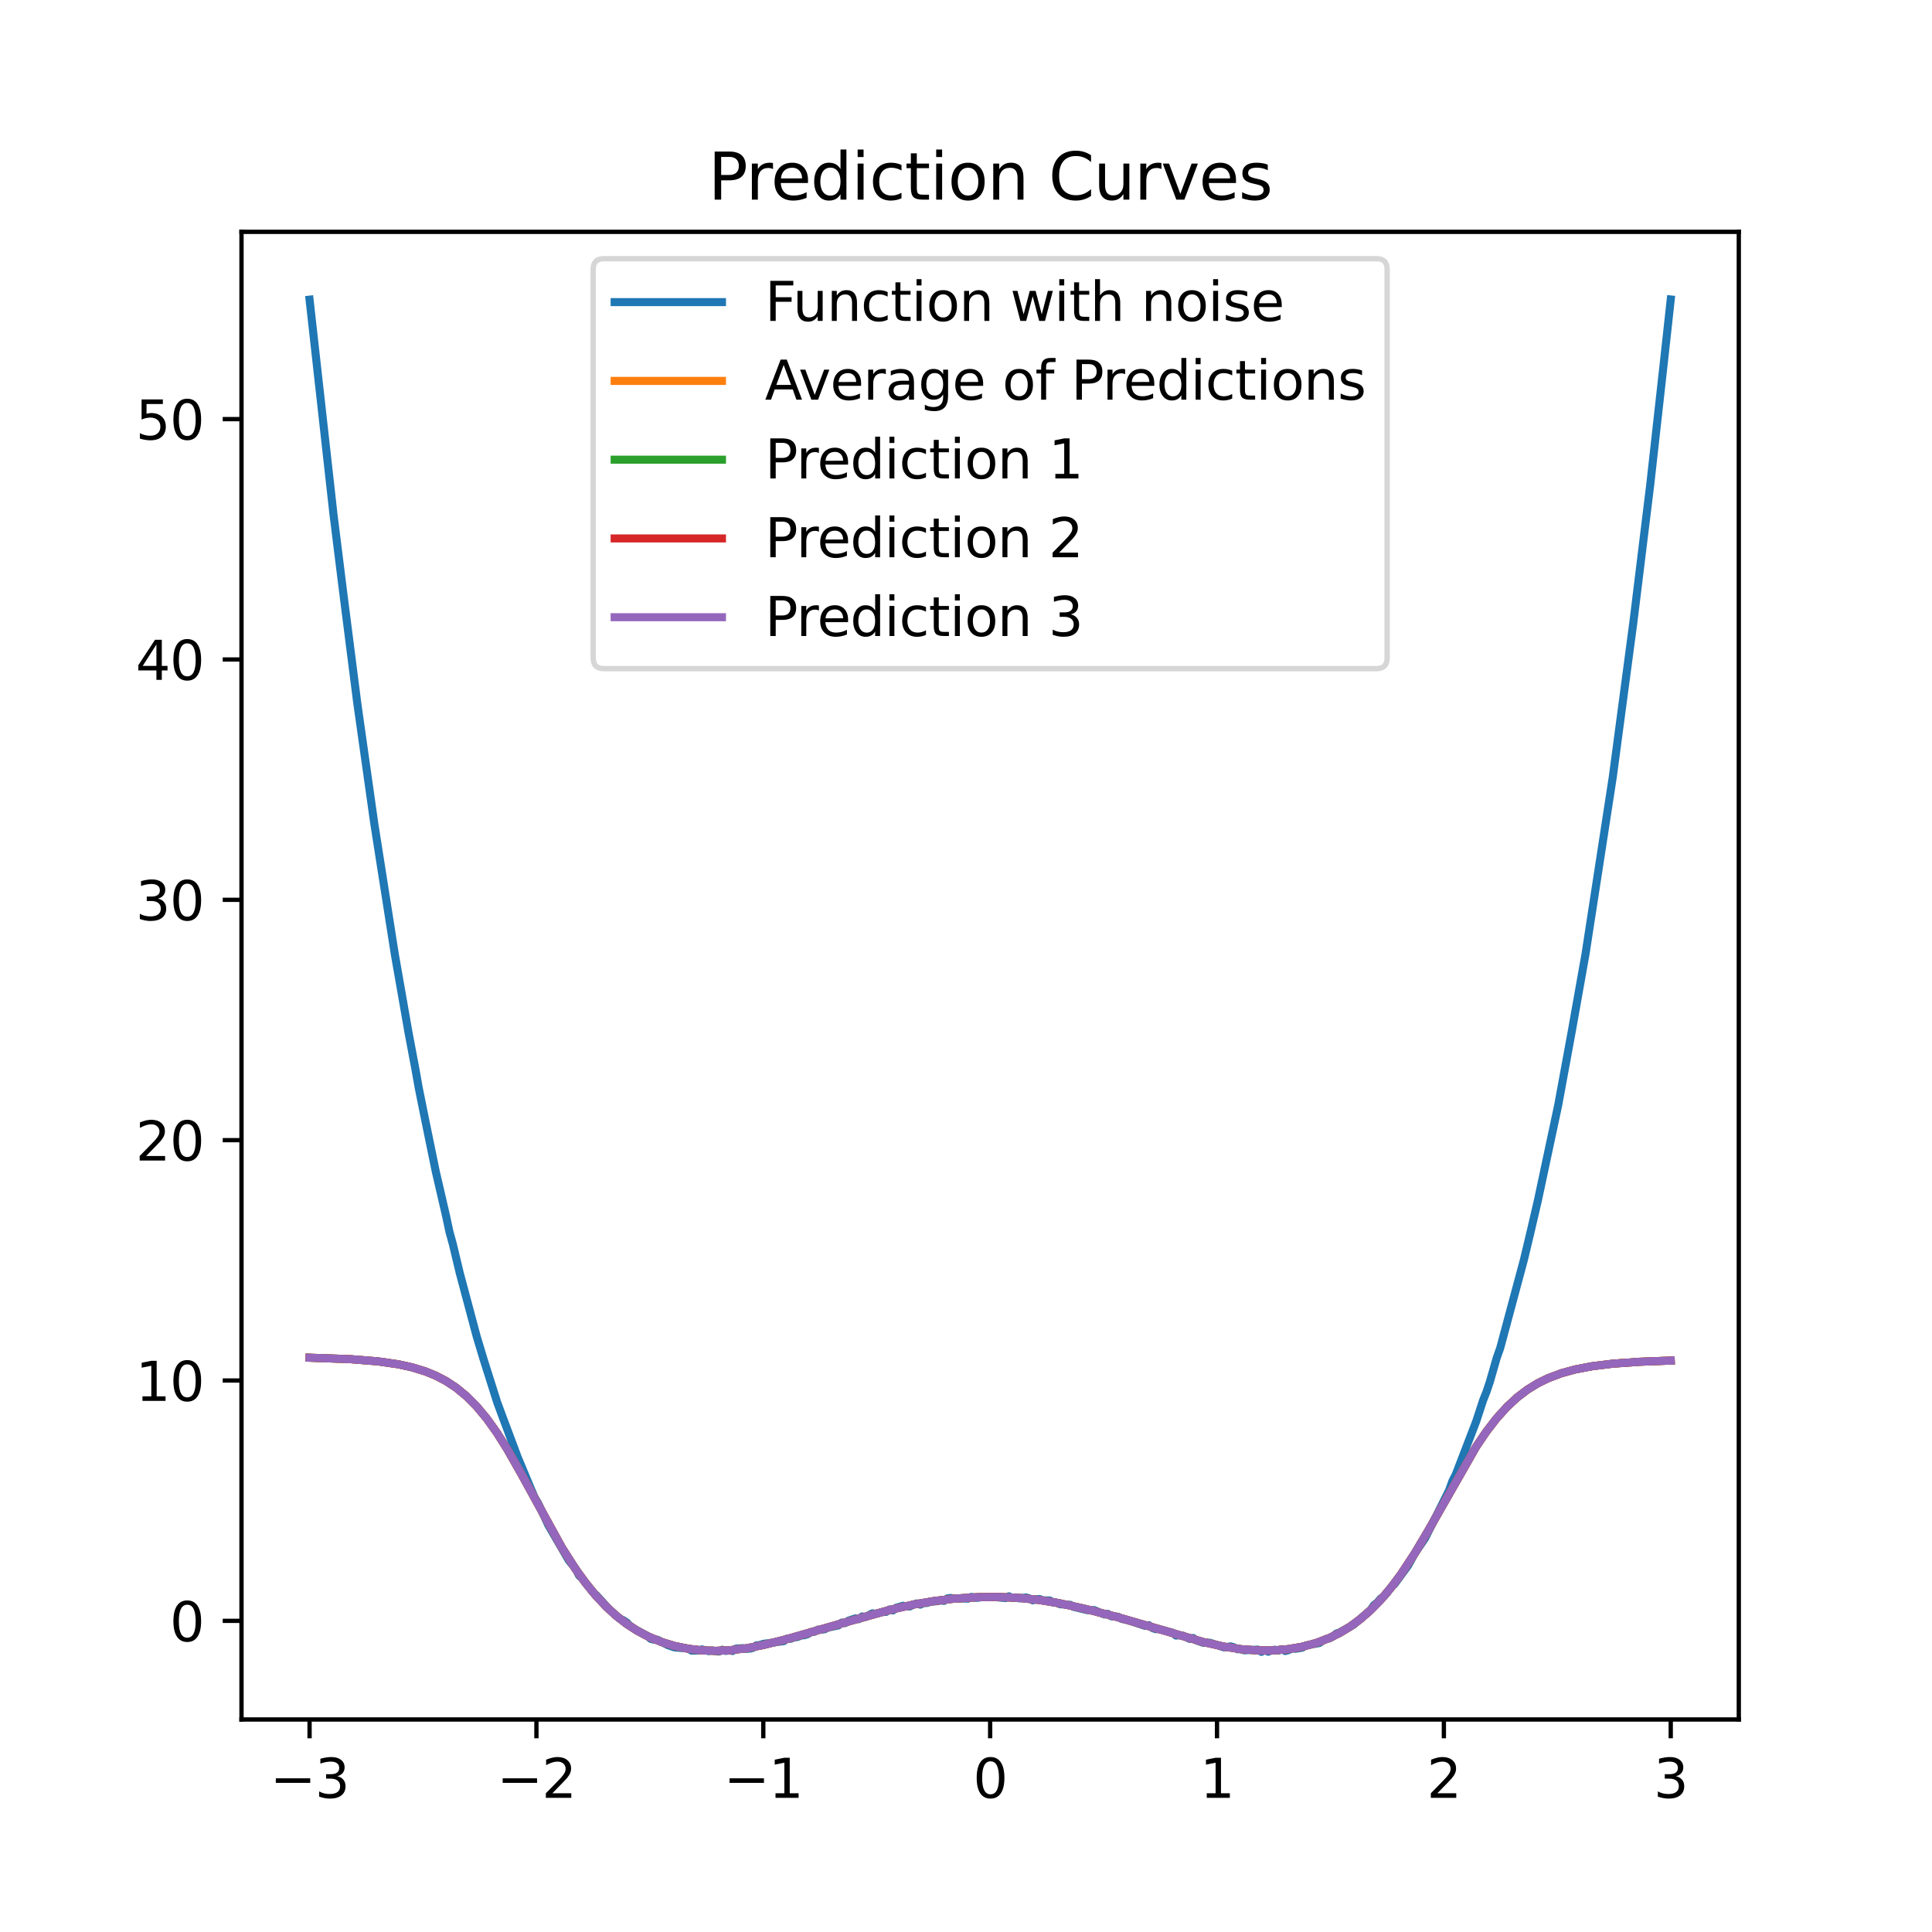 <?xml version="1.0" encoding="utf-8" standalone="no"?>
<!DOCTYPE svg PUBLIC "-//W3C//DTD SVG 1.1//EN"
  "http://www.w3.org/Graphics/SVG/1.1/DTD/svg11.dtd">
<svg xmlns:xlink="http://www.w3.org/1999/xlink" width="360pt" height="360pt" viewBox="0 0 360 360" xmlns="http://www.w3.org/2000/svg" version="1.1">
 <defs>
  <style type="text/css">*{stroke-linejoin: round; stroke-linecap: butt}</style>
 </defs>
 <g id="figure_1">
  <g id="patch_1">
   <path d="M 0 360 
L 360 360 
L 360 0 
L 0 0 
z
" style="fill: #ffffff"/>
  </g>
  <g id="axes_1">
   <g id="patch_2">
    <path d="M 45 320.4 
L 324 320.4 
L 324 43.2 
L 45 43.2 
z
" style="fill: #ffffff"/>
   </g>
   <g id="matplotlib.axis_1">
    <g id="xtick_1">
     <g id="line2d_1">
      <defs>
       <path id="m5478fa45c6" d="M 0 0 
L 0 3.5 
" style="stroke: #000000; stroke-width: 0.8"/>
      </defs>
      <g>
       <use xlink:href="#m5478fa45c6" x="57.682" y="320.4" style="stroke: #000000; stroke-width: 0.8"/>
      </g>
     </g>
     <g id="text_1">
      <!-- −3 -->
      <g transform="translate(50.311 334.998)scale(0.1 -0.1)">
       <defs>
        <path id="DejaVuSans-2212" d="M 678 2272 
L 4684 2272 
L 4684 1741 
L 678 1741 
L 678 2272 
z
" transform="scale(0.016)"/>
        <path id="DejaVuSans-33" d="M 2597 2516 
Q 3050 2419 3304 2112 
Q 3559 1806 3559 1356 
Q 3559 666 3084 287 
Q 2609 -91 1734 -91 
Q 1441 -91 1130 -33 
Q 819 25 488 141 
L 488 750 
Q 750 597 1062 519 
Q 1375 441 1716 441 
Q 2309 441 2620 675 
Q 2931 909 2931 1356 
Q 2931 1769 2642 2001 
Q 2353 2234 1838 2234 
L 1294 2234 
L 1294 2753 
L 1863 2753 
Q 2328 2753 2575 2939 
Q 2822 3125 2822 3475 
Q 2822 3834 2567 4026 
Q 2313 4219 1838 4219 
Q 1578 4219 1281 4162 
Q 984 4106 628 3988 
L 628 4550 
Q 988 4650 1302 4700 
Q 1616 4750 1894 4750 
Q 2613 4750 3031 4423 
Q 3450 4097 3450 3541 
Q 3450 3153 3228 2886 
Q 3006 2619 2597 2516 
z
" transform="scale(0.016)"/>
       </defs>
       <use xlink:href="#DejaVuSans-2212"/>
       <use xlink:href="#DejaVuSans-33" x="83.789"/>
      </g>
     </g>
    </g>
    <g id="xtick_2">
     <g id="line2d_2">
      <g>
       <use xlink:href="#m5478fa45c6" x="99.955" y="320.4" style="stroke: #000000; stroke-width: 0.8"/>
      </g>
     </g>
     <g id="text_2">
      <!-- −2 -->
      <g transform="translate(92.583 334.998)scale(0.1 -0.1)">
       <defs>
        <path id="DejaVuSans-32" d="M 1228 531 
L 3431 531 
L 3431 0 
L 469 0 
L 469 531 
Q 828 903 1448 1529 
Q 2069 2156 2228 2338 
Q 2531 2678 2651 2914 
Q 2772 3150 2772 3378 
Q 2772 3750 2511 3984 
Q 2250 4219 1831 4219 
Q 1534 4219 1204 4116 
Q 875 4013 500 3803 
L 500 4441 
Q 881 4594 1212 4672 
Q 1544 4750 1819 4750 
Q 2544 4750 2975 4387 
Q 3406 4025 3406 3419 
Q 3406 3131 3298 2873 
Q 3191 2616 2906 2266 
Q 2828 2175 2409 1742 
Q 1991 1309 1228 531 
z
" transform="scale(0.016)"/>
       </defs>
       <use xlink:href="#DejaVuSans-2212"/>
       <use xlink:href="#DejaVuSans-32" x="83.789"/>
      </g>
     </g>
    </g>
    <g id="xtick_3">
     <g id="line2d_3">
      <g>
       <use xlink:href="#m5478fa45c6" x="142.227" y="320.4" style="stroke: #000000; stroke-width: 0.8"/>
      </g>
     </g>
     <g id="text_3">
      <!-- −1 -->
      <g transform="translate(134.856 334.998)scale(0.1 -0.1)">
       <defs>
        <path id="DejaVuSans-31" d="M 794 531 
L 1825 531 
L 1825 4091 
L 703 3866 
L 703 4441 
L 1819 4666 
L 2450 4666 
L 2450 531 
L 3481 531 
L 3481 0 
L 794 0 
L 794 531 
z
" transform="scale(0.016)"/>
       </defs>
       <use xlink:href="#DejaVuSans-2212"/>
       <use xlink:href="#DejaVuSans-31" x="83.789"/>
      </g>
     </g>
    </g>
    <g id="xtick_4">
     <g id="line2d_4">
      <g>
       <use xlink:href="#m5478fa45c6" x="184.5" y="320.4" style="stroke: #000000; stroke-width: 0.8"/>
      </g>
     </g>
     <g id="text_4">
      <!-- 0 -->
      <g transform="translate(181.319 334.998)scale(0.1 -0.1)">
       <defs>
        <path id="DejaVuSans-30" d="M 2034 4250 
Q 1547 4250 1301 3770 
Q 1056 3291 1056 2328 
Q 1056 1369 1301 889 
Q 1547 409 2034 409 
Q 2525 409 2770 889 
Q 3016 1369 3016 2328 
Q 3016 3291 2770 3770 
Q 2525 4250 2034 4250 
z
M 2034 4750 
Q 2819 4750 3233 4129 
Q 3647 3509 3647 2328 
Q 3647 1150 3233 529 
Q 2819 -91 2034 -91 
Q 1250 -91 836 529 
Q 422 1150 422 2328 
Q 422 3509 836 4129 
Q 1250 4750 2034 4750 
z
" transform="scale(0.016)"/>
       </defs>
       <use xlink:href="#DejaVuSans-30"/>
      </g>
     </g>
    </g>
    <g id="xtick_5">
     <g id="line2d_5">
      <g>
       <use xlink:href="#m5478fa45c6" x="226.773" y="320.4" style="stroke: #000000; stroke-width: 0.8"/>
      </g>
     </g>
     <g id="text_5">
      <!-- 1 -->
      <g transform="translate(223.591 334.998)scale(0.1 -0.1)">
       <use xlink:href="#DejaVuSans-31"/>
      </g>
     </g>
    </g>
    <g id="xtick_6">
     <g id="line2d_6">
      <g>
       <use xlink:href="#m5478fa45c6" x="269.045" y="320.4" style="stroke: #000000; stroke-width: 0.8"/>
      </g>
     </g>
     <g id="text_6">
      <!-- 2 -->
      <g transform="translate(265.864 334.998)scale(0.1 -0.1)">
       <use xlink:href="#DejaVuSans-32"/>
      </g>
     </g>
    </g>
    <g id="xtick_7">
     <g id="line2d_7">
      <g>
       <use xlink:href="#m5478fa45c6" x="311.318" y="320.4" style="stroke: #000000; stroke-width: 0.8"/>
      </g>
     </g>
     <g id="text_7">
      <!-- 3 -->
      <g transform="translate(308.137 334.998)scale(0.1 -0.1)">
       <use xlink:href="#DejaVuSans-33"/>
      </g>
     </g>
    </g>
   </g>
   <g id="matplotlib.axis_2">
    <g id="ytick_1">
     <g id="line2d_8">
      <defs>
       <path id="m8603082709" d="M 0 0 
L -3.5 0 
" style="stroke: #000000; stroke-width: 0.8"/>
      </defs>
      <g>
       <use xlink:href="#m8603082709" x="45" y="302.019" style="stroke: #000000; stroke-width: 0.8"/>
      </g>
     </g>
     <g id="text_8">
      <!-- 0 -->
      <g transform="translate(31.637 305.818)scale(0.1 -0.1)">
       <use xlink:href="#DejaVuSans-30"/>
      </g>
     </g>
    </g>
    <g id="ytick_2">
     <g id="line2d_9">
      <g>
       <use xlink:href="#m8603082709" x="45" y="257.235" style="stroke: #000000; stroke-width: 0.8"/>
      </g>
     </g>
     <g id="text_9">
      <!-- 10 -->
      <g transform="translate(25.275 261.034)scale(0.1 -0.1)">
       <use xlink:href="#DejaVuSans-31"/>
       <use xlink:href="#DejaVuSans-30" x="63.623"/>
      </g>
     </g>
    </g>
    <g id="ytick_3">
     <g id="line2d_10">
      <g>
       <use xlink:href="#m8603082709" x="45" y="212.45" style="stroke: #000000; stroke-width: 0.8"/>
      </g>
     </g>
     <g id="text_10">
      <!-- 20 -->
      <g transform="translate(25.275 216.25)scale(0.1 -0.1)">
       <use xlink:href="#DejaVuSans-32"/>
       <use xlink:href="#DejaVuSans-30" x="63.623"/>
      </g>
     </g>
    </g>
    <g id="ytick_4">
     <g id="line2d_11">
      <g>
       <use xlink:href="#m8603082709" x="45" y="167.666" style="stroke: #000000; stroke-width: 0.8"/>
      </g>
     </g>
     <g id="text_11">
      <!-- 30 -->
      <g transform="translate(25.275 171.465)scale(0.1 -0.1)">
       <use xlink:href="#DejaVuSans-33"/>
       <use xlink:href="#DejaVuSans-30" x="63.623"/>
      </g>
     </g>
    </g>
    <g id="ytick_5">
     <g id="line2d_12">
      <g>
       <use xlink:href="#m8603082709" x="45" y="122.882" style="stroke: #000000; stroke-width: 0.8"/>
      </g>
     </g>
     <g id="text_12">
      <!-- 40 -->
      <g transform="translate(25.275 126.681)scale(0.1 -0.1)">
       <defs>
        <path id="DejaVuSans-34" d="M 2419 4116 
L 825 1625 
L 2419 1625 
L 2419 4116 
z
M 2253 4666 
L 3047 4666 
L 3047 1625 
L 3713 1625 
L 3713 1100 
L 3047 1100 
L 3047 0 
L 2419 0 
L 2419 1100 
L 313 1100 
L 313 1709 
L 2253 4666 
z
" transform="scale(0.016)"/>
       </defs>
       <use xlink:href="#DejaVuSans-34"/>
       <use xlink:href="#DejaVuSans-30" x="63.623"/>
      </g>
     </g>
    </g>
    <g id="ytick_6">
     <g id="line2d_13">
      <g>
       <use xlink:href="#m8603082709" x="45" y="78.097" style="stroke: #000000; stroke-width: 0.8"/>
      </g>
     </g>
     <g id="text_13">
      <!-- 50 -->
      <g transform="translate(25.275 81.897)scale(0.1 -0.1)">
       <defs>
        <path id="DejaVuSans-35" d="M 691 4666 
L 3169 4666 
L 3169 4134 
L 1269 4134 
L 1269 2991 
Q 1406 3038 1543 3061 
Q 1681 3084 1819 3084 
Q 2600 3084 3056 2656 
Q 3513 2228 3513 1497 
Q 3513 744 3044 326 
Q 2575 -91 1722 -91 
Q 1428 -91 1123 -41 
Q 819 9 494 109 
L 494 744 
Q 775 591 1075 516 
Q 1375 441 1709 441 
Q 2250 441 2565 725 
Q 2881 1009 2881 1497 
Q 2881 1984 2565 2268 
Q 2250 2553 1709 2553 
Q 1456 2553 1204 2497 
Q 953 2441 691 2322 
L 691 4666 
z
" transform="scale(0.016)"/>
       </defs>
       <use xlink:href="#DejaVuSans-35"/>
       <use xlink:href="#DejaVuSans-30" x="63.623"/>
      </g>
     </g>
    </g>
   </g>
   <g id="line2d_14">
    <path d="M 57.682 55.834 
L 62.132 95.787 
L 64.039 111.107 
L 66.581 131.076 
L 69.76 153.578 
L 73.574 177.848 
L 76.117 192.379 
L 77.388 199.127 
L 78.024 202.708 
L 79.295 209.014 
L 81.202 218.307 
L 83.109 226.532 
L 83.745 229.519 
L 84.38 231.822 
L 85.652 237.148 
L 88.83 249.046 
L 90.102 253.27 
L 92.644 261.3 
L 93.916 264.727 
L 96.458 271.506 
L 99.001 277.592 
L 99.637 279.051 
L 100.272 280.103 
L 102.179 284.199 
L 105.994 290.773 
L 107.265 292.311 
L 107.901 293.583 
L 108.536 294.174 
L 109.808 295.794 
L 110.443 296.671 
L 111.079 297.199 
L 113.622 299.976 
L 114.893 301.085 
L 115.529 301.636 
L 116.164 301.924 
L 116.8 302.347 
L 117.436 303.008 
L 118.707 303.804 
L 119.978 304.481 
L 120.614 304.802 
L 121.25 305.376 
L 121.886 305.543 
L 122.521 305.538 
L 124.428 306.544 
L 125.7 306.971 
L 128.242 307.184 
L 128.878 307.575 
L 130.149 307.547 
L 130.785 307.341 
L 132.056 307.668 
L 132.692 307.524 
L 133.328 307.697 
L 133.963 307.739 
L 134.599 307.403 
L 135.235 307.629 
L 135.87 307.522 
L 136.506 307.64 
L 137.142 307.198 
L 138.413 307.101 
L 139.049 307.243 
L 139.685 307.204 
L 140.32 307.054 
L 140.956 306.587 
L 141.592 306.521 
L 142.227 306.309 
L 146.041 305.802 
L 146.677 305.334 
L 147.313 305.365 
L 147.948 305.127 
L 148.584 305.034 
L 149.22 304.767 
L 149.855 304.702 
L 150.491 304.506 
L 151.127 304.1 
L 151.762 304.054 
L 152.398 303.661 
L 153.034 303.682 
L 153.67 303.584 
L 154.305 303.269 
L 156.212 302.872 
L 156.848 302.344 
L 157.484 302.437 
L 158.119 301.981 
L 159.391 301.563 
L 160.026 301.712 
L 160.662 301.199 
L 161.298 301.287 
L 162.569 300.622 
L 163.205 300.693 
L 164.476 300.381 
L 165.112 300.355 
L 165.747 299.903 
L 166.383 300.079 
L 167.019 299.568 
L 168.29 299.207 
L 168.926 299.334 
L 169.562 299.332 
L 170.197 298.969 
L 170.833 298.772 
L 171.469 299 
L 172.104 298.713 
L 172.74 298.688 
L 173.376 298.469 
L 174.647 298.349 
L 175.283 298.24 
L 175.918 298.299 
L 176.554 297.826 
L 177.19 297.75 
L 177.825 297.908 
L 179.097 297.85 
L 180.368 297.886 
L 181.004 297.549 
L 181.639 297.725 
L 182.275 297.722 
L 182.911 297.577 
L 184.182 297.614 
L 184.818 297.534 
L 187.361 297.784 
L 187.996 297.444 
L 188.632 297.758 
L 189.268 297.651 
L 189.903 297.836 
L 191.175 297.664 
L 191.81 297.835 
L 192.446 298.204 
L 193.082 297.998 
L 193.717 297.956 
L 194.353 298.198 
L 195.624 298.229 
L 196.26 298.588 
L 196.896 298.616 
L 197.531 298.932 
L 199.438 299.034 
L 200.074 299.423 
L 202.617 300.03 
L 203.888 300.017 
L 205.795 300.841 
L 206.431 300.721 
L 207.067 301.172 
L 208.338 301.252 
L 208.974 301.644 
L 210.245 301.927 
L 213.423 302.968 
L 214.059 302.823 
L 214.695 303.338 
L 215.33 303.57 
L 215.966 303.555 
L 218.509 304.235 
L 219.145 304.766 
L 219.78 304.706 
L 220.416 304.77 
L 221.687 305.388 
L 222.323 305.212 
L 222.959 305.676 
L 224.23 306.116 
L 224.866 306.057 
L 225.501 306.117 
L 228.044 306.963 
L 229.315 306.779 
L 229.951 306.958 
L 230.587 307.313 
L 231.222 307.299 
L 231.858 307.513 
L 233.13 307.437 
L 234.401 307.381 
L 235.037 307.8 
L 235.672 307.462 
L 236.308 307.775 
L 236.944 307.526 
L 237.579 307.401 
L 238.215 307.555 
L 238.851 307.308 
L 239.486 307.643 
L 240.122 307.463 
L 240.758 307.157 
L 241.393 307.232 
L 242.665 307.018 
L 243.3 306.616 
L 245.843 306.155 
L 246.479 305.703 
L 247.114 305.394 
L 247.75 305.276 
L 248.386 304.927 
L 249.022 304.383 
L 249.657 304.164 
L 252.2 302.75 
L 255.378 300.004 
L 256.014 299.096 
L 256.65 298.597 
L 257.285 297.851 
L 257.921 297.424 
L 258.557 296.682 
L 259.192 295.752 
L 259.828 295.196 
L 262.371 291.731 
L 263.642 289.432 
L 265.549 286.619 
L 269.999 277.736 
L 270.635 275.983 
L 271.27 274.734 
L 275.084 264.811 
L 276.356 260.92 
L 276.991 259.333 
L 277.627 257.424 
L 278.898 252.998 
L 279.534 251.22 
L 283.984 234.64 
L 285.255 229.303 
L 286.527 223.852 
L 290.341 205.957 
L 292.883 192.134 
L 295.426 177.84 
L 300.512 144.827 
L 304.326 116.163 
L 307.504 90.248 
L 310.047 67.414 
L 311.318 55.8 
L 311.318 55.8 
" clip-path="url(#pca66f63d25)" style="fill: none; stroke: #1f77b4; stroke-width: 1.5; stroke-linecap: square"/>
   </g>
   <g id="line2d_15">
    <path d="M 57.682 252.987 
L 65.31 253.261 
L 70.395 253.667 
L 74.209 254.214 
L 76.752 254.771 
L 79.295 255.552 
L 81.202 256.335 
L 83.109 257.332 
L 85.016 258.591 
L 86.923 260.159 
L 88.83 262.077 
L 90.737 264.374 
L 92.644 267.053 
L 94.551 270.085 
L 97.094 274.553 
L 104.722 288.413 
L 107.265 292.396 
L 109.172 295.037 
L 111.079 297.368 
L 112.986 299.397 
L 114.893 301.138 
L 116.8 302.613 
L 118.707 303.847 
L 120.614 304.865 
L 123.157 305.926 
L 125.7 306.698 
L 128.242 307.218 
L 130.785 307.516 
L 133.328 307.61 
L 135.87 307.512 
L 139.049 307.139 
L 142.227 306.528 
L 146.677 305.406 
L 156.212 302.673 
L 165.747 299.997 
L 170.197 298.988 
L 174.011 298.333 
L 177.825 297.883 
L 182.275 297.606 
L 186.089 297.573 
L 189.903 297.744 
L 193.717 298.141 
L 197.531 298.769 
L 201.981 299.737 
L 208.338 301.361 
L 215.33 303.373 
L 224.23 305.974 
L 228.044 306.82 
L 231.222 307.297 
L 234.401 307.535 
L 237.579 307.508 
L 240.122 307.278 
L 242.665 306.839 
L 245.207 306.16 
L 247.75 305.197 
L 249.657 304.257 
L 251.564 303.102 
L 253.471 301.705 
L 255.378 300.041 
L 257.285 298.088 
L 259.192 295.834 
L 261.099 293.274 
L 263.642 289.411 
L 266.185 285.12 
L 275.084 269.532 
L 276.991 266.723 
L 278.898 264.257 
L 280.806 262.146 
L 282.713 260.382 
L 284.62 258.933 
L 286.527 257.761 
L 288.434 256.824 
L 290.976 255.87 
L 293.519 255.176 
L 296.698 254.571 
L 300.512 254.103 
L 305.597 253.741 
L 311.318 253.523 
L 311.318 253.523 
" clip-path="url(#pca66f63d25)" style="fill: none; stroke: #ff7f0e; stroke-width: 1.5; stroke-linecap: square"/>
   </g>
   <g id="line2d_16">
    <path d="M 57.682 252.987 
L 65.31 253.261 
L 70.395 253.667 
L 74.209 254.214 
L 76.752 254.771 
L 79.295 255.552 
L 81.202 256.335 
L 83.109 257.332 
L 85.016 258.591 
L 86.923 260.159 
L 88.83 262.077 
L 90.737 264.374 
L 92.644 267.053 
L 94.551 270.085 
L 97.094 274.553 
L 104.722 288.413 
L 107.265 292.396 
L 109.172 295.037 
L 111.079 297.368 
L 112.986 299.397 
L 114.893 301.138 
L 116.8 302.613 
L 118.707 303.847 
L 120.614 304.865 
L 123.157 305.926 
L 125.7 306.698 
L 128.242 307.218 
L 130.785 307.516 
L 133.328 307.61 
L 135.87 307.512 
L 139.049 307.139 
L 142.227 306.528 
L 146.677 305.406 
L 156.212 302.673 
L 165.747 299.997 
L 170.197 298.988 
L 174.011 298.333 
L 177.825 297.883 
L 182.275 297.606 
L 186.089 297.573 
L 189.903 297.744 
L 193.717 298.141 
L 197.531 298.769 
L 201.981 299.737 
L 208.338 301.361 
L 215.33 303.373 
L 224.23 305.974 
L 228.044 306.82 
L 231.222 307.297 
L 234.401 307.535 
L 237.579 307.508 
L 240.122 307.278 
L 242.665 306.839 
L 245.207 306.16 
L 247.75 305.197 
L 249.657 304.257 
L 251.564 303.102 
L 253.471 301.705 
L 255.378 300.041 
L 257.285 298.088 
L 259.192 295.834 
L 261.099 293.274 
L 263.642 289.411 
L 266.185 285.12 
L 275.084 269.532 
L 276.991 266.723 
L 278.898 264.257 
L 280.806 262.146 
L 282.713 260.382 
L 284.62 258.933 
L 286.527 257.761 
L 288.434 256.824 
L 290.976 255.87 
L 293.519 255.176 
L 296.698 254.571 
L 300.512 254.103 
L 305.597 253.741 
L 311.318 253.523 
L 311.318 253.523 
" clip-path="url(#pca66f63d25)" style="fill: none; stroke: #2ca02c; stroke-width: 1.5; stroke-linecap: square"/>
   </g>
   <g id="line2d_17">
    <path d="M 57.682 252.987 
L 65.31 253.261 
L 70.395 253.667 
L 74.209 254.214 
L 76.752 254.771 
L 79.295 255.552 
L 81.202 256.335 
L 83.109 257.332 
L 85.016 258.591 
L 86.923 260.159 
L 88.83 262.077 
L 90.737 264.374 
L 92.644 267.053 
L 94.551 270.085 
L 97.094 274.553 
L 104.722 288.413 
L 107.265 292.396 
L 109.172 295.037 
L 111.079 297.368 
L 112.986 299.397 
L 114.893 301.138 
L 116.8 302.613 
L 118.707 303.847 
L 120.614 304.865 
L 123.157 305.926 
L 125.7 306.698 
L 128.242 307.218 
L 130.785 307.516 
L 133.328 307.61 
L 135.87 307.512 
L 139.049 307.139 
L 142.227 306.528 
L 146.677 305.406 
L 156.212 302.673 
L 165.747 299.997 
L 170.197 298.988 
L 174.011 298.333 
L 177.825 297.883 
L 182.275 297.606 
L 186.089 297.573 
L 189.903 297.744 
L 193.717 298.141 
L 197.531 298.769 
L 201.981 299.737 
L 208.338 301.361 
L 215.33 303.373 
L 224.23 305.974 
L 228.044 306.82 
L 231.222 307.297 
L 234.401 307.535 
L 237.579 307.508 
L 240.122 307.278 
L 242.665 306.839 
L 245.207 306.16 
L 247.75 305.197 
L 249.657 304.257 
L 251.564 303.102 
L 253.471 301.705 
L 255.378 300.041 
L 257.285 298.088 
L 259.192 295.834 
L 261.099 293.274 
L 263.642 289.411 
L 266.185 285.12 
L 275.084 269.532 
L 276.991 266.723 
L 278.898 264.257 
L 280.806 262.146 
L 282.713 260.382 
L 284.62 258.933 
L 286.527 257.761 
L 288.434 256.824 
L 290.976 255.87 
L 293.519 255.176 
L 296.698 254.571 
L 300.512 254.103 
L 305.597 253.741 
L 311.318 253.523 
L 311.318 253.523 
" clip-path="url(#pca66f63d25)" style="fill: none; stroke: #d62728; stroke-width: 1.5; stroke-linecap: square"/>
   </g>
   <g id="line2d_18">
    <path d="M 57.682 252.987 
L 65.31 253.261 
L 70.395 253.667 
L 74.209 254.214 
L 76.752 254.771 
L 79.295 255.552 
L 81.202 256.335 
L 83.109 257.332 
L 85.016 258.591 
L 86.923 260.159 
L 88.83 262.077 
L 90.737 264.374 
L 92.644 267.053 
L 94.551 270.085 
L 97.094 274.553 
L 104.722 288.413 
L 107.265 292.396 
L 109.172 295.037 
L 111.079 297.368 
L 112.986 299.397 
L 114.893 301.138 
L 116.8 302.613 
L 118.707 303.847 
L 120.614 304.865 
L 123.157 305.926 
L 125.7 306.698 
L 128.242 307.218 
L 130.785 307.516 
L 133.328 307.61 
L 135.87 307.512 
L 139.049 307.139 
L 142.227 306.528 
L 146.677 305.406 
L 156.212 302.673 
L 165.747 299.997 
L 170.197 298.988 
L 174.011 298.333 
L 177.825 297.883 
L 182.275 297.606 
L 186.089 297.573 
L 189.903 297.744 
L 193.717 298.141 
L 197.531 298.769 
L 201.981 299.737 
L 208.338 301.361 
L 215.33 303.373 
L 224.23 305.974 
L 228.044 306.82 
L 231.222 307.297 
L 234.401 307.535 
L 237.579 307.508 
L 240.122 307.278 
L 242.665 306.839 
L 245.207 306.16 
L 247.75 305.197 
L 249.657 304.257 
L 251.564 303.102 
L 253.471 301.705 
L 255.378 300.041 
L 257.285 298.088 
L 259.192 295.834 
L 261.099 293.274 
L 263.642 289.411 
L 266.185 285.12 
L 275.084 269.532 
L 276.991 266.723 
L 278.898 264.257 
L 280.806 262.146 
L 282.713 260.382 
L 284.62 258.933 
L 286.527 257.761 
L 288.434 256.824 
L 290.976 255.87 
L 293.519 255.176 
L 296.698 254.571 
L 300.512 254.103 
L 305.597 253.741 
L 311.318 253.523 
L 311.318 253.523 
" clip-path="url(#pca66f63d25)" style="fill: none; stroke: #9467bd; stroke-width: 1.5; stroke-linecap: square"/>
   </g>
   <g id="patch_3">
    <path d="M 45 320.4 
L 45 43.2 
" style="fill: none; stroke: #000000; stroke-width: 0.8; stroke-linejoin: miter; stroke-linecap: square"/>
   </g>
   <g id="patch_4">
    <path d="M 324 320.4 
L 324 43.2 
" style="fill: none; stroke: #000000; stroke-width: 0.8; stroke-linejoin: miter; stroke-linecap: square"/>
   </g>
   <g id="patch_5">
    <path d="M 45 320.4 
L 324 320.4 
" style="fill: none; stroke: #000000; stroke-width: 0.8; stroke-linejoin: miter; stroke-linecap: square"/>
   </g>
   <g id="patch_6">
    <path d="M 45 43.2 
L 324 43.2 
" style="fill: none; stroke: #000000; stroke-width: 0.8; stroke-linejoin: miter; stroke-linecap: square"/>
   </g>
   <g id="text_14">
    <!-- Prediction Curves -->
    <g transform="translate(131.962 37.2)scale(0.12 -0.12)">
     <defs>
      <path id="DejaVuSans-50" d="M 1259 4147 
L 1259 2394 
L 2053 2394 
Q 2494 2394 2734 2622 
Q 2975 2850 2975 3272 
Q 2975 3691 2734 3919 
Q 2494 4147 2053 4147 
L 1259 4147 
z
M 628 4666 
L 2053 4666 
Q 2838 4666 3239 4311 
Q 3641 3956 3641 3272 
Q 3641 2581 3239 2228 
Q 2838 1875 2053 1875 
L 1259 1875 
L 1259 0 
L 628 0 
L 628 4666 
z
" transform="scale(0.016)"/>
      <path id="DejaVuSans-72" d="M 2631 2963 
Q 2534 3019 2420 3045 
Q 2306 3072 2169 3072 
Q 1681 3072 1420 2755 
Q 1159 2438 1159 1844 
L 1159 0 
L 581 0 
L 581 3500 
L 1159 3500 
L 1159 2956 
Q 1341 3275 1631 3429 
Q 1922 3584 2338 3584 
Q 2397 3584 2469 3576 
Q 2541 3569 2628 3553 
L 2631 2963 
z
" transform="scale(0.016)"/>
      <path id="DejaVuSans-65" d="M 3597 1894 
L 3597 1613 
L 953 1613 
Q 991 1019 1311 708 
Q 1631 397 2203 397 
Q 2534 397 2845 478 
Q 3156 559 3463 722 
L 3463 178 
Q 3153 47 2828 -22 
Q 2503 -91 2169 -91 
Q 1331 -91 842 396 
Q 353 884 353 1716 
Q 353 2575 817 3079 
Q 1281 3584 2069 3584 
Q 2775 3584 3186 3129 
Q 3597 2675 3597 1894 
z
M 3022 2063 
Q 3016 2534 2758 2815 
Q 2500 3097 2075 3097 
Q 1594 3097 1305 2825 
Q 1016 2553 972 2059 
L 3022 2063 
z
" transform="scale(0.016)"/>
      <path id="DejaVuSans-64" d="M 2906 2969 
L 2906 4863 
L 3481 4863 
L 3481 0 
L 2906 0 
L 2906 525 
Q 2725 213 2448 61 
Q 2172 -91 1784 -91 
Q 1150 -91 751 415 
Q 353 922 353 1747 
Q 353 2572 751 3078 
Q 1150 3584 1784 3584 
Q 2172 3584 2448 3432 
Q 2725 3281 2906 2969 
z
M 947 1747 
Q 947 1113 1208 752 
Q 1469 391 1925 391 
Q 2381 391 2643 752 
Q 2906 1113 2906 1747 
Q 2906 2381 2643 2742 
Q 2381 3103 1925 3103 
Q 1469 3103 1208 2742 
Q 947 2381 947 1747 
z
" transform="scale(0.016)"/>
      <path id="DejaVuSans-69" d="M 603 3500 
L 1178 3500 
L 1178 0 
L 603 0 
L 603 3500 
z
M 603 4863 
L 1178 4863 
L 1178 4134 
L 603 4134 
L 603 4863 
z
" transform="scale(0.016)"/>
      <path id="DejaVuSans-63" d="M 3122 3366 
L 3122 2828 
Q 2878 2963 2633 3030 
Q 2388 3097 2138 3097 
Q 1578 3097 1268 2742 
Q 959 2388 959 1747 
Q 959 1106 1268 751 
Q 1578 397 2138 397 
Q 2388 397 2633 464 
Q 2878 531 3122 666 
L 3122 134 
Q 2881 22 2623 -34 
Q 2366 -91 2075 -91 
Q 1284 -91 818 406 
Q 353 903 353 1747 
Q 353 2603 823 3093 
Q 1294 3584 2113 3584 
Q 2378 3584 2631 3529 
Q 2884 3475 3122 3366 
z
" transform="scale(0.016)"/>
      <path id="DejaVuSans-74" d="M 1172 4494 
L 1172 3500 
L 2356 3500 
L 2356 3053 
L 1172 3053 
L 1172 1153 
Q 1172 725 1289 603 
Q 1406 481 1766 481 
L 2356 481 
L 2356 0 
L 1766 0 
Q 1100 0 847 248 
Q 594 497 594 1153 
L 594 3053 
L 172 3053 
L 172 3500 
L 594 3500 
L 594 4494 
L 1172 4494 
z
" transform="scale(0.016)"/>
      <path id="DejaVuSans-6f" d="M 1959 3097 
Q 1497 3097 1228 2736 
Q 959 2375 959 1747 
Q 959 1119 1226 758 
Q 1494 397 1959 397 
Q 2419 397 2687 759 
Q 2956 1122 2956 1747 
Q 2956 2369 2687 2733 
Q 2419 3097 1959 3097 
z
M 1959 3584 
Q 2709 3584 3137 3096 
Q 3566 2609 3566 1747 
Q 3566 888 3137 398 
Q 2709 -91 1959 -91 
Q 1206 -91 779 398 
Q 353 888 353 1747 
Q 353 2609 779 3096 
Q 1206 3584 1959 3584 
z
" transform="scale(0.016)"/>
      <path id="DejaVuSans-6e" d="M 3513 2113 
L 3513 0 
L 2938 0 
L 2938 2094 
Q 2938 2591 2744 2837 
Q 2550 3084 2163 3084 
Q 1697 3084 1428 2787 
Q 1159 2491 1159 1978 
L 1159 0 
L 581 0 
L 581 3500 
L 1159 3500 
L 1159 2956 
Q 1366 3272 1645 3428 
Q 1925 3584 2291 3584 
Q 2894 3584 3203 3211 
Q 3513 2838 3513 2113 
z
" transform="scale(0.016)"/>
      <path id="DejaVuSans-20" transform="scale(0.016)"/>
      <path id="DejaVuSans-43" d="M 4122 4306 
L 4122 3641 
Q 3803 3938 3442 4084 
Q 3081 4231 2675 4231 
Q 1875 4231 1450 3742 
Q 1025 3253 1025 2328 
Q 1025 1406 1450 917 
Q 1875 428 2675 428 
Q 3081 428 3442 575 
Q 3803 722 4122 1019 
L 4122 359 
Q 3791 134 3420 21 
Q 3050 -91 2638 -91 
Q 1578 -91 968 557 
Q 359 1206 359 2328 
Q 359 3453 968 4101 
Q 1578 4750 2638 4750 
Q 3056 4750 3426 4639 
Q 3797 4528 4122 4306 
z
" transform="scale(0.016)"/>
      <path id="DejaVuSans-75" d="M 544 1381 
L 544 3500 
L 1119 3500 
L 1119 1403 
Q 1119 906 1312 657 
Q 1506 409 1894 409 
Q 2359 409 2629 706 
Q 2900 1003 2900 1516 
L 2900 3500 
L 3475 3500 
L 3475 0 
L 2900 0 
L 2900 538 
Q 2691 219 2414 64 
Q 2138 -91 1772 -91 
Q 1169 -91 856 284 
Q 544 659 544 1381 
z
M 1991 3584 
L 1991 3584 
z
" transform="scale(0.016)"/>
      <path id="DejaVuSans-76" d="M 191 3500 
L 800 3500 
L 1894 563 
L 2988 3500 
L 3597 3500 
L 2284 0 
L 1503 0 
L 191 3500 
z
" transform="scale(0.016)"/>
      <path id="DejaVuSans-73" d="M 2834 3397 
L 2834 2853 
Q 2591 2978 2328 3040 
Q 2066 3103 1784 3103 
Q 1356 3103 1142 2972 
Q 928 2841 928 2578 
Q 928 2378 1081 2264 
Q 1234 2150 1697 2047 
L 1894 2003 
Q 2506 1872 2764 1633 
Q 3022 1394 3022 966 
Q 3022 478 2636 193 
Q 2250 -91 1575 -91 
Q 1294 -91 989 -36 
Q 684 19 347 128 
L 347 722 
Q 666 556 975 473 
Q 1284 391 1588 391 
Q 1994 391 2212 530 
Q 2431 669 2431 922 
Q 2431 1156 2273 1281 
Q 2116 1406 1581 1522 
L 1381 1569 
Q 847 1681 609 1914 
Q 372 2147 372 2553 
Q 372 3047 722 3315 
Q 1072 3584 1716 3584 
Q 2034 3584 2315 3537 
Q 2597 3491 2834 3397 
z
" transform="scale(0.016)"/>
     </defs>
     <use xlink:href="#DejaVuSans-50"/>
     <use xlink:href="#DejaVuSans-72" x="58.553"/>
     <use xlink:href="#DejaVuSans-65" x="97.416"/>
     <use xlink:href="#DejaVuSans-64" x="158.939"/>
     <use xlink:href="#DejaVuSans-69" x="222.416"/>
     <use xlink:href="#DejaVuSans-63" x="250.199"/>
     <use xlink:href="#DejaVuSans-74" x="305.18"/>
     <use xlink:href="#DejaVuSans-69" x="344.389"/>
     <use xlink:href="#DejaVuSans-6f" x="372.172"/>
     <use xlink:href="#DejaVuSans-6e" x="433.354"/>
     <use xlink:href="#DejaVuSans-20" x="496.732"/>
     <use xlink:href="#DejaVuSans-43" x="528.52"/>
     <use xlink:href="#DejaVuSans-75" x="598.344"/>
     <use xlink:href="#DejaVuSans-72" x="661.723"/>
     <use xlink:href="#DejaVuSans-76" x="702.836"/>
     <use xlink:href="#DejaVuSans-65" x="762.016"/>
     <use xlink:href="#DejaVuSans-73" x="823.539"/>
    </g>
   </g>
   <g id="legend_1">
    <g id="patch_7">
     <path d="M 112.528 124.591 
L 256.472 124.591 
Q 258.472 124.591 258.472 122.591 
L 258.472 50.2 
Q 258.472 48.2 256.472 48.2 
L 112.528 48.2 
Q 110.528 48.2 110.528 50.2 
L 110.528 122.591 
Q 110.528 124.591 112.528 124.591 
z
" style="fill: #ffffff; opacity: 0.8; stroke: #cccccc; stroke-linejoin: miter"/>
    </g>
    <g id="line2d_19">
     <path d="M 114.528 56.298 
L 124.528 56.298 
L 134.528 56.298 
" style="fill: none; stroke: #1f77b4; stroke-width: 1.5; stroke-linecap: square"/>
    </g>
    <g id="text_15">
     <!-- Function with noise -->
     <g transform="translate(142.528 59.798)scale(0.1 -0.1)">
      <defs>
       <path id="DejaVuSans-46" d="M 628 4666 
L 3309 4666 
L 3309 4134 
L 1259 4134 
L 1259 2759 
L 3109 2759 
L 3109 2228 
L 1259 2228 
L 1259 0 
L 628 0 
L 628 4666 
z
" transform="scale(0.016)"/>
       <path id="DejaVuSans-77" d="M 269 3500 
L 844 3500 
L 1563 769 
L 2278 3500 
L 2956 3500 
L 3675 769 
L 4391 3500 
L 4966 3500 
L 4050 0 
L 3372 0 
L 2619 2869 
L 1863 0 
L 1184 0 
L 269 3500 
z
" transform="scale(0.016)"/>
       <path id="DejaVuSans-68" d="M 3513 2113 
L 3513 0 
L 2938 0 
L 2938 2094 
Q 2938 2591 2744 2837 
Q 2550 3084 2163 3084 
Q 1697 3084 1428 2787 
Q 1159 2491 1159 1978 
L 1159 0 
L 581 0 
L 581 4863 
L 1159 4863 
L 1159 2956 
Q 1366 3272 1645 3428 
Q 1925 3584 2291 3584 
Q 2894 3584 3203 3211 
Q 3513 2838 3513 2113 
z
" transform="scale(0.016)"/>
      </defs>
      <use xlink:href="#DejaVuSans-46"/>
      <use xlink:href="#DejaVuSans-75" x="52.02"/>
      <use xlink:href="#DejaVuSans-6e" x="115.398"/>
      <use xlink:href="#DejaVuSans-63" x="178.777"/>
      <use xlink:href="#DejaVuSans-74" x="233.758"/>
      <use xlink:href="#DejaVuSans-69" x="272.967"/>
      <use xlink:href="#DejaVuSans-6f" x="300.75"/>
      <use xlink:href="#DejaVuSans-6e" x="361.932"/>
      <use xlink:href="#DejaVuSans-20" x="425.311"/>
      <use xlink:href="#DejaVuSans-77" x="457.098"/>
      <use xlink:href="#DejaVuSans-69" x="538.885"/>
      <use xlink:href="#DejaVuSans-74" x="566.668"/>
      <use xlink:href="#DejaVuSans-68" x="605.877"/>
      <use xlink:href="#DejaVuSans-20" x="669.256"/>
      <use xlink:href="#DejaVuSans-6e" x="701.043"/>
      <use xlink:href="#DejaVuSans-6f" x="764.422"/>
      <use xlink:href="#DejaVuSans-69" x="825.604"/>
      <use xlink:href="#DejaVuSans-73" x="853.387"/>
      <use xlink:href="#DejaVuSans-65" x="905.486"/>
     </g>
    </g>
    <g id="line2d_20">
     <path d="M 114.528 70.977 
L 124.528 70.977 
L 134.528 70.977 
" style="fill: none; stroke: #ff7f0e; stroke-width: 1.5; stroke-linecap: square"/>
    </g>
    <g id="text_16">
     <!-- Average of Predictions -->
     <g transform="translate(142.528 74.477)scale(0.1 -0.1)">
      <defs>
       <path id="DejaVuSans-41" d="M 2188 4044 
L 1331 1722 
L 3047 1722 
L 2188 4044 
z
M 1831 4666 
L 2547 4666 
L 4325 0 
L 3669 0 
L 3244 1197 
L 1141 1197 
L 716 0 
L 50 0 
L 1831 4666 
z
" transform="scale(0.016)"/>
       <path id="DejaVuSans-61" d="M 2194 1759 
Q 1497 1759 1228 1600 
Q 959 1441 959 1056 
Q 959 750 1161 570 
Q 1363 391 1709 391 
Q 2188 391 2477 730 
Q 2766 1069 2766 1631 
L 2766 1759 
L 2194 1759 
z
M 3341 1997 
L 3341 0 
L 2766 0 
L 2766 531 
Q 2569 213 2275 61 
Q 1981 -91 1556 -91 
Q 1019 -91 701 211 
Q 384 513 384 1019 
Q 384 1609 779 1909 
Q 1175 2209 1959 2209 
L 2766 2209 
L 2766 2266 
Q 2766 2663 2505 2880 
Q 2244 3097 1772 3097 
Q 1472 3097 1187 3025 
Q 903 2953 641 2809 
L 641 3341 
Q 956 3463 1253 3523 
Q 1550 3584 1831 3584 
Q 2591 3584 2966 3190 
Q 3341 2797 3341 1997 
z
" transform="scale(0.016)"/>
       <path id="DejaVuSans-67" d="M 2906 1791 
Q 2906 2416 2648 2759 
Q 2391 3103 1925 3103 
Q 1463 3103 1205 2759 
Q 947 2416 947 1791 
Q 947 1169 1205 825 
Q 1463 481 1925 481 
Q 2391 481 2648 825 
Q 2906 1169 2906 1791 
z
M 3481 434 
Q 3481 -459 3084 -895 
Q 2688 -1331 1869 -1331 
Q 1566 -1331 1297 -1286 
Q 1028 -1241 775 -1147 
L 775 -588 
Q 1028 -725 1275 -790 
Q 1522 -856 1778 -856 
Q 2344 -856 2625 -561 
Q 2906 -266 2906 331 
L 2906 616 
Q 2728 306 2450 153 
Q 2172 0 1784 0 
Q 1141 0 747 490 
Q 353 981 353 1791 
Q 353 2603 747 3093 
Q 1141 3584 1784 3584 
Q 2172 3584 2450 3431 
Q 2728 3278 2906 2969 
L 2906 3500 
L 3481 3500 
L 3481 434 
z
" transform="scale(0.016)"/>
       <path id="DejaVuSans-66" d="M 2375 4863 
L 2375 4384 
L 1825 4384 
Q 1516 4384 1395 4259 
Q 1275 4134 1275 3809 
L 1275 3500 
L 2222 3500 
L 2222 3053 
L 1275 3053 
L 1275 0 
L 697 0 
L 697 3053 
L 147 3053 
L 147 3500 
L 697 3500 
L 697 3744 
Q 697 4328 969 4595 
Q 1241 4863 1831 4863 
L 2375 4863 
z
" transform="scale(0.016)"/>
      </defs>
      <use xlink:href="#DejaVuSans-41"/>
      <use xlink:href="#DejaVuSans-76" x="62.533"/>
      <use xlink:href="#DejaVuSans-65" x="121.713"/>
      <use xlink:href="#DejaVuSans-72" x="183.236"/>
      <use xlink:href="#DejaVuSans-61" x="224.35"/>
      <use xlink:href="#DejaVuSans-67" x="285.629"/>
      <use xlink:href="#DejaVuSans-65" x="349.105"/>
      <use xlink:href="#DejaVuSans-20" x="410.629"/>
      <use xlink:href="#DejaVuSans-6f" x="442.416"/>
      <use xlink:href="#DejaVuSans-66" x="503.598"/>
      <use xlink:href="#DejaVuSans-20" x="538.803"/>
      <use xlink:href="#DejaVuSans-50" x="570.59"/>
      <use xlink:href="#DejaVuSans-72" x="629.143"/>
      <use xlink:href="#DejaVuSans-65" x="668.006"/>
      <use xlink:href="#DejaVuSans-64" x="729.529"/>
      <use xlink:href="#DejaVuSans-69" x="793.006"/>
      <use xlink:href="#DejaVuSans-63" x="820.789"/>
      <use xlink:href="#DejaVuSans-74" x="875.77"/>
      <use xlink:href="#DejaVuSans-69" x="914.979"/>
      <use xlink:href="#DejaVuSans-6f" x="942.762"/>
      <use xlink:href="#DejaVuSans-6e" x="1003.943"/>
      <use xlink:href="#DejaVuSans-73" x="1067.322"/>
     </g>
    </g>
    <g id="line2d_21">
     <path d="M 114.528 85.655 
L 124.528 85.655 
L 134.528 85.655 
" style="fill: none; stroke: #2ca02c; stroke-width: 1.5; stroke-linecap: square"/>
    </g>
    <g id="text_17">
     <!-- Prediction 1 -->
     <g transform="translate(142.528 89.155)scale(0.1 -0.1)">
      <use xlink:href="#DejaVuSans-50"/>
      <use xlink:href="#DejaVuSans-72" x="58.553"/>
      <use xlink:href="#DejaVuSans-65" x="97.416"/>
      <use xlink:href="#DejaVuSans-64" x="158.939"/>
      <use xlink:href="#DejaVuSans-69" x="222.416"/>
      <use xlink:href="#DejaVuSans-63" x="250.199"/>
      <use xlink:href="#DejaVuSans-74" x="305.18"/>
      <use xlink:href="#DejaVuSans-69" x="344.389"/>
      <use xlink:href="#DejaVuSans-6f" x="372.172"/>
      <use xlink:href="#DejaVuSans-6e" x="433.354"/>
      <use xlink:href="#DejaVuSans-20" x="496.732"/>
      <use xlink:href="#DejaVuSans-31" x="528.52"/>
     </g>
    </g>
    <g id="line2d_22">
     <path d="M 114.528 100.333 
L 124.528 100.333 
L 134.528 100.333 
" style="fill: none; stroke: #d62728; stroke-width: 1.5; stroke-linecap: square"/>
    </g>
    <g id="text_18">
     <!-- Prediction 2 -->
     <g transform="translate(142.528 103.833)scale(0.1 -0.1)">
      <use xlink:href="#DejaVuSans-50"/>
      <use xlink:href="#DejaVuSans-72" x="58.553"/>
      <use xlink:href="#DejaVuSans-65" x="97.416"/>
      <use xlink:href="#DejaVuSans-64" x="158.939"/>
      <use xlink:href="#DejaVuSans-69" x="222.416"/>
      <use xlink:href="#DejaVuSans-63" x="250.199"/>
      <use xlink:href="#DejaVuSans-74" x="305.18"/>
      <use xlink:href="#DejaVuSans-69" x="344.389"/>
      <use xlink:href="#DejaVuSans-6f" x="372.172"/>
      <use xlink:href="#DejaVuSans-6e" x="433.354"/>
      <use xlink:href="#DejaVuSans-20" x="496.732"/>
      <use xlink:href="#DejaVuSans-32" x="528.52"/>
     </g>
    </g>
    <g id="line2d_23">
     <path d="M 114.528 115.011 
L 124.528 115.011 
L 134.528 115.011 
" style="fill: none; stroke: #9467bd; stroke-width: 1.5; stroke-linecap: square"/>
    </g>
    <g id="text_19">
     <!-- Prediction 3 -->
     <g transform="translate(142.528 118.511)scale(0.1 -0.1)">
      <use xlink:href="#DejaVuSans-50"/>
      <use xlink:href="#DejaVuSans-72" x="58.553"/>
      <use xlink:href="#DejaVuSans-65" x="97.416"/>
      <use xlink:href="#DejaVuSans-64" x="158.939"/>
      <use xlink:href="#DejaVuSans-69" x="222.416"/>
      <use xlink:href="#DejaVuSans-63" x="250.199"/>
      <use xlink:href="#DejaVuSans-74" x="305.18"/>
      <use xlink:href="#DejaVuSans-69" x="344.389"/>
      <use xlink:href="#DejaVuSans-6f" x="372.172"/>
      <use xlink:href="#DejaVuSans-6e" x="433.354"/>
      <use xlink:href="#DejaVuSans-20" x="496.732"/>
      <use xlink:href="#DejaVuSans-33" x="528.52"/>
     </g>
    </g>
   </g>
  </g>
 </g>
 <defs>
  <clipPath id="pca66f63d25">
   <rect x="45" y="43.2" width="279" height="277.2"/>
  </clipPath>
 </defs>
</svg>
